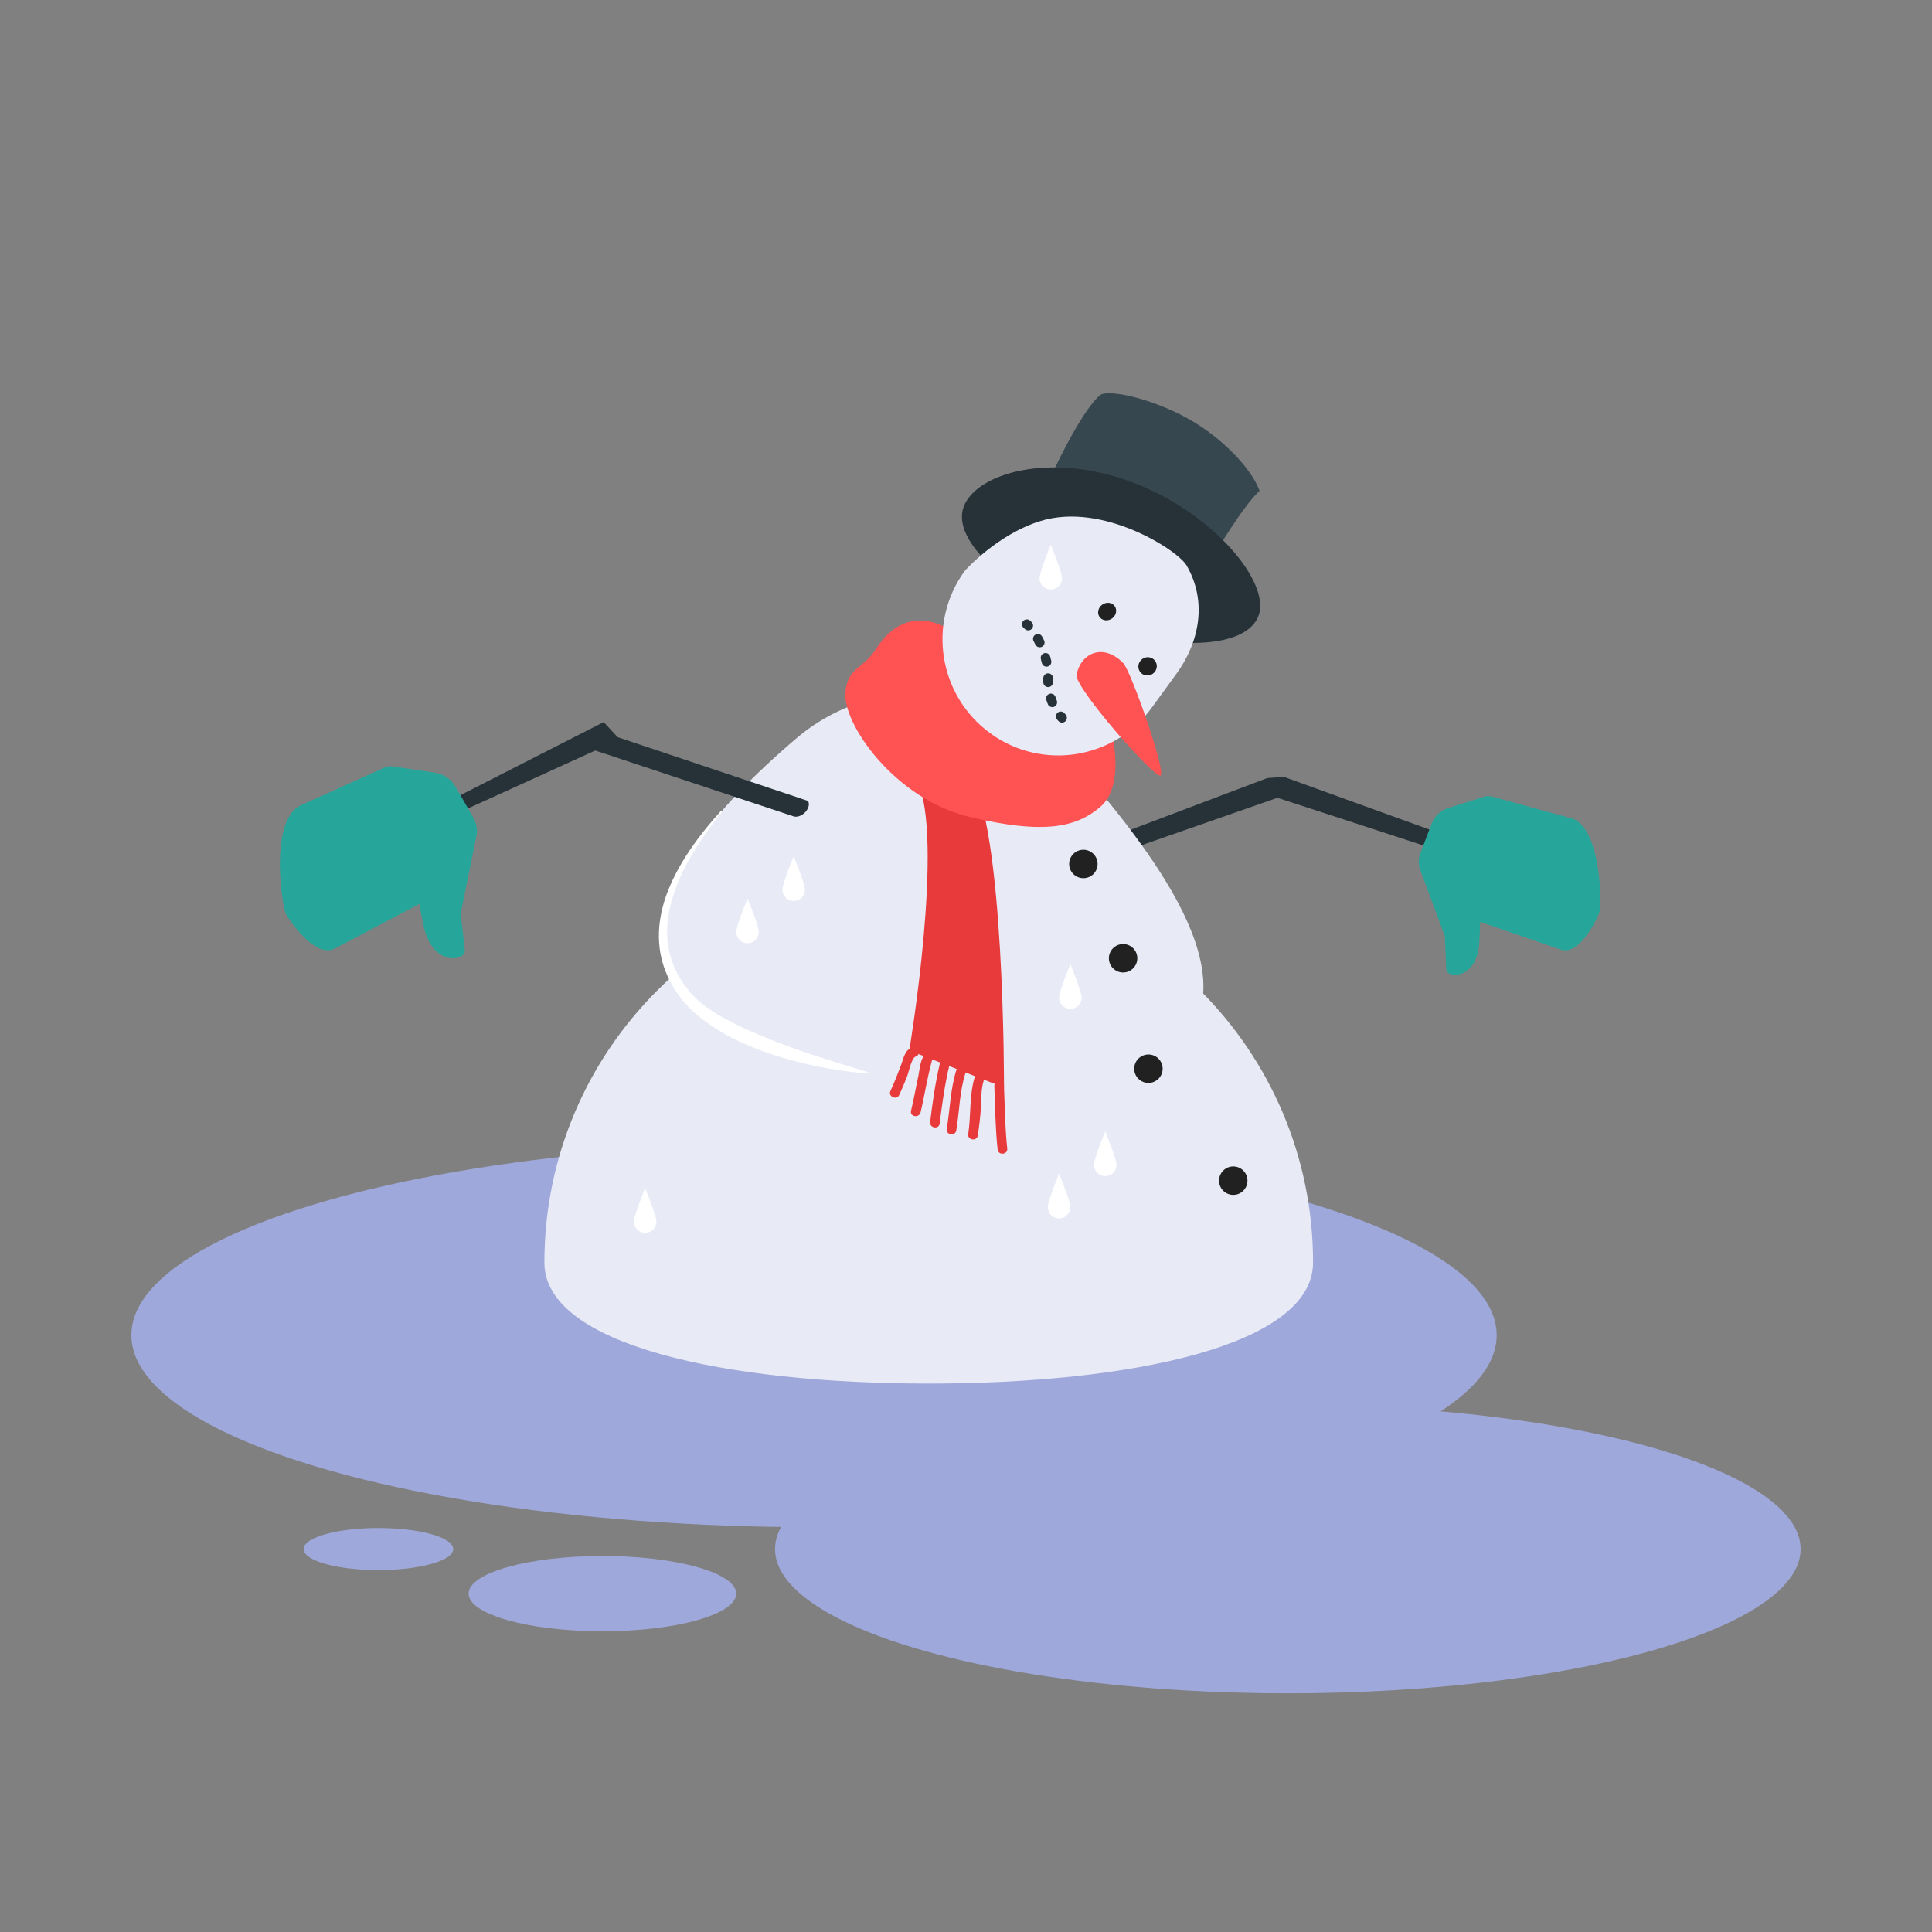 <svg xmlns="http://www.w3.org/2000/svg" width="1000" height="1000" enable-background="new 0 0 1000 1000" viewBox="0 0 1000 1000" style="z-index: 100;"><rect x="0" y="0" width="1000" height="1000" fill="#808080" stroke="none"/><ellipse cx="421.341" cy="691.079" fill="#9FA8DA" rx="353.341" ry="99.391"/><ellipse cx="666.581" cy="801.786" fill="#9FA8DA" rx="265.419" ry="74.66"/><ellipse cx="311.813" cy="824.856" fill="#9FA8DA" rx="69.258" ry="19.481"/><ellipse cx="195.867" cy="801.786" fill="#9FA8DA" rx="38.739" ry="10.897"/><path fill="#263238" d="M746.234,440.706l-85.051-27.771l-83.444,29.137c-3.919-2.274-3.397-8.994-0.495-9.566
			l78.649-29.764l8.653-0.634l84.084,30.431C748.742,432.743,746.234,440.706,746.234,440.706z"/><path fill="#26A69A" d="M807.454,491.36l-41.477-14.205c0,0,0.289-0.877-0.249,10.18
			c-0.584,12.002-6.782,16.998-12.24,17.236c-4.614,0.203-4.892-2.768-4.892-2.768l-0.757-17.264l-13-35.01
			c-0.763-2.59-0.654-5.358,0.311-7.881l5.875-15.361c1.472-3.85,4.624-6.813,8.556-8.047l19.534-6.124
			c1.308-0.159,3.357,0.104,4.583,0.588l40.402,11.06c14.818,5.873,15.11,45.051,13.654,48.723
			C826.299,476.159,817.286,495.258,807.454,491.36z"/><path fill="#E8EAF6" d="M679.639,653.489c0,42.881-94.083,62.647-198.932,62.647
		c-104.85,0-198.933-19.767-198.933-62.647c0-109.867,89.065-198.932,198.933-198.932S679.639,543.622,679.639,653.489z"/><path fill="#E8EAF6" d="M412.328,382.065c-42.895,36.414-93.041,91.225-56.578,134.18
		c36.463,42.957,208.831,64.078,251.727,27.664c42.896-36.412-13.569-105.604-50.032-148.559
		C520.98,352.396,455.222,345.651,412.328,382.065z"/><path fill="#FFF" d="M373.699,420.219c0,0-0.511,0.644-1.469,1.851c-0.965,1.207-2.34,2.984-4.048,5.289
		c-1.716,2.297-3.721,5.143-5.937,8.453c-2.206,3.316-4.549,7.151-6.849,11.457c-2.299,4.302-4.506,9.108-6.307,14.348
		c-1.809,5.229-3.196,10.911-3.652,16.84c-0.427,5.919,0.111,12.076,2.007,17.925c0.898,2.937,2.172,5.772,3.686,8.484
		c1.481,2.731,3.299,5.294,5.276,7.724l1.514,1.8l1.635,1.653l0.863,0.877c0.288,0.297,0.575,0.594,0.866,0.815l1.728,1.45
		c1.09,0.988,2.407,1.888,3.666,2.8c1.235,0.939,2.584,1.748,3.907,2.571c5.327,3.245,10.871,6.031,16.376,8.48
		c5.499,2.464,10.902,4.71,16.108,6.698c2.586,1.033,5.147,1.932,7.625,2.806c2.455,0.942,4.88,1.714,7.188,2.518
		c4.637,1.542,8.9,2.971,12.715,4.134c1.901,0.606,3.679,1.19,5.341,1.666c1.654,0.512,3.174,0.982,4.547,1.407
		c2.749,0.849,4.923,1.473,6.396,1.953c1.477,0.469,2.264,0.72,2.264,0.72l0.007,0.002c0.185,0.059,0.288,0.257,0.229,0.442
		c-0.051,0.16-0.205,0.257-0.365,0.244c0,0-0.824-0.071-2.369-0.203c-1.544-0.143-3.814-0.336-6.685-0.703
		c-2.868-0.383-6.36-0.829-10.331-1.551c-1.994-0.326-4.104-0.725-6.321-1.195c-2.216-0.473-4.566-0.898-6.974-1.532
		c-4.845-1.151-10.071-2.532-15.516-4.321c-5.479-1.676-11.135-3.887-16.883-6.449c-5.725-2.616-11.464-5.816-16.966-9.644
		c-1.373-0.964-2.76-1.909-4.065-3.014c-1.324-1.072-2.67-2.072-3.958-3.342l-1.944-1.817c-0.667-0.606-1.128-1.22-1.703-1.83
		l-1.737-1.938l-1.567-2.046c-2.06-2.748-3.944-5.65-5.467-8.738c-1.553-3.065-2.837-6.269-3.705-9.558
		c-1.837-6.56-2.143-13.338-1.426-19.671c0.762-6.339,2.417-12.281,4.593-17.61c2.149-5.346,4.668-10.155,7.235-14.42
		c2.567-4.269,5.139-8.029,7.538-11.265c2.402-3.233,4.574-5.986,6.444-8.185c1.852-2.211,3.348-3.923,4.377-5.064
		c1.028-1.147,1.577-1.76,1.577-1.76c0.129-0.144,0.351-0.156,0.494-0.027C373.797,419.864,373.813,420.075,373.699,420.219z"/><circle cx="594.424" cy="553.158" r="7.359" fill="#212121"/><circle cx="638.336" cy="611.108" r="7.359" fill="#212121"/><circle cx="560.756" cy="447.197" r="7.358" fill="#212121"/><circle cx="581.312" cy="495.998" r="7.359" fill="#212121"/><path fill="#E83A3A" d="M470.643,543.716l49.023,19.194c0,0,0.407-137.079-17.895-161.931l-27.115,2.902
				C489.068,433.647,470.643,543.716,470.643,543.716z"/><path fill="#E83A3A" d="M519.645 561.679c.421 10.941.518 21.876 1.705 32.773.349 3.198-4.623 3.735-4.972.531-1.188-10.896-1.283-21.832-1.706-32.771C514.549 559.012 519.519 558.456 519.645 561.679L519.645 561.679zM509.163 559.315c-1.478 4.614-1.155 9.418-1.462 14.196-.308 4.774-.873 9.521-1.604 14.246-.494 3.177-5.431 2.38-4.937-.809 1.505-9.708.451-20.347 3.44-29.685C505.581 554.208 510.136 556.276 509.163 559.315L509.163 559.315zM499.718 555.423c-3.079 9.447-3.105 19.854-4.75 29.67-.532 3.169-5.469 2.377-4.935-.809 1.728-10.309 1.894-20.998 5.125-30.912C496.153 550.319 500.709 552.386 499.718 555.423L499.718 555.423zM491.365 551.439c-2.336 9.897-3.773 20.021-4.992 30.108-.387 3.191-5.322 2.388-4.937-.811 1.219-10.086 2.656-20.211 4.993-30.105C487.162 547.521 492.107 548.298 491.365 551.439L491.365 551.439zM481.446 549.895c1.77-.95.638-.499.442.876-.122.852-.439 1.713-.64 2.559-.663 2.75-1.232 5.525-1.805 8.294-.972 4.702-1.821 9.441-2.95 14.108-.753 3.104-5.694 2.33-4.936-.809 1.458-6.021 2.504-12.142 3.811-18.198.678-3.149.987-9.729 4.243-11.482C482.443 543.72 484.247 548.388 481.446 549.895L481.446 549.895zM473.938 546.878c-2.111.66-3.537 7.889-4.251 9.763-1.298 3.411-2.689 6.776-4.228 10.087-1.353 2.918-5.919.88-4.56-2.049 2.113-4.551 3.91-9.218 5.659-13.918 1.208-3.246 1.818-7.375 5.545-8.531C475.163 541.276 477.013 545.925 473.938 546.878L473.938 546.878z"/><path fill="#FF5252" d="M503.329,334.839c-20.977-19.962-38.594-16.607-49.814,0.912
			c-7.017,10.957-14.57,9.336-15.938,22.334c-1.715,16.303,25.463,55.529,64.219,64.752c39.235,9.336,55.433,5.199,67.689-5.16
			c15.842-13.39,3.241-51.521,1.262-52.01c-4.093-4.389-31.099,34.729-56.767-0.49C501.142,347.561,503.329,334.839,503.329,334.839
			z"/><g><path fill="#37474F" d="M612.473,315.052c0,0,26.556-49.324,39.483-60.976
			c-3.986-11.438-19.744-27.857-37.054-37.401c-19.75-10.89-40.673-14.99-45.358-12.342c-14.293,12.631-35.188,63.953-35.188,63.953
			L612.473,315.052z"/><path fill="#263238" d="M498.779,262.349c-6.42,17.389,22.547,44.102,64.699,59.663
			c42.153,15.564,81.527,14.085,87.948-3.304c6.419-17.387-23.934-53.801-66.088-69.363
			C543.187,233.78,505.198,244.962,498.779,262.349z"/><path fill="#E8EAF6" d="M512.596,379.571L512.596,379.571c26.673,19.416,64.036,13.531,83.451-13.143
			l12.811-17.602c12.057-16.564,16.125-37.688,5.234-56.279c-4.462-7.617-43.179-32.908-75.638-22.841
			c-22.531,6.988-39.102,25.778-39.102,25.778C479.79,322.362,485.719,360.009,512.596,379.571z"/><path fill="#FF5252" d="M600.671,401.41c-3.118,1.575-44.372-45.376-43.428-51.981
			c0.456-3.186,2.635-8.917,8.32-11.145c5.686-2.229,11.707,0.617,15.806,4.923C585.468,347.512,603.786,399.835,600.671,401.41z"/><path fill="#263238" d="M532.208 326.284c-.642 0-1.283-.246-1.771-.736-.209-.209-.419-.411-.63-.602-1.022-.927-1.1-2.508-.172-3.531.927-1.022 2.508-1.1 3.531-.172.272.247.544.506.814.777.974.979.971 2.561-.007 3.536C533.484 326.042 532.846 326.284 532.208 326.284zM544.658 366.018c-.992 0-1.93-.593-2.321-1.57-.283-.706-.545-1.44-.78-2.182-.416-1.316.314-2.721 1.631-3.137 1.32-.416 2.721.315 3.137 1.631.197.623.417 1.237.653 1.827.514 1.281-.108 2.737-1.39 3.251C545.282 365.96 544.967 366.018 544.658 366.018zM542.514 355.641c-1.34 0-2.449-1.062-2.497-2.411-.015-.43-.021-.831-.021-1.201 0-.41.008-.779.02-1.106.049-1.379 1.184-2.453 2.587-2.41 1.38.049 2.458 1.208 2.41 2.587-.01.276-.016.588-.017.932 0 .312.005.654.019 1.02.049 1.38-1.03 2.538-2.41 2.587C542.574 355.641 542.544 355.641 542.514 355.641zM541.68 345.073c-1.144 0-2.176-.79-2.437-1.953-.146-.652-.309-1.302-.487-1.948-.368-1.331.414-2.708 1.745-3.075 1.328-.368 2.708.414 3.075 1.745.2.723.383 1.452.547 2.182.302 1.347-.544 2.685-1.892 2.987C542.046 345.053 541.862 345.073 541.68 345.073zM538.168 335.05c-.927 0-1.817-.518-2.25-1.407-.296-.608-.604-1.203-.921-1.78-.666-1.21-.225-2.73.985-3.396 1.21-.667 2.73-.224 3.396.985.357.649.703 1.318 1.036 2.002.604 1.242.087 2.738-1.154 3.342C538.907 334.969 538.535 335.05 538.168 335.05zM549.706 374.036c-.668 0-1.336-.267-1.828-.795-.252-.271-.496-.544-.732-.819-.901-1.046-.784-2.625.263-3.525 1.045-.902 2.625-.784 3.525.262.194.225.394.45.601.671.942 1.01.887 2.592-.123 3.533C550.929 373.814 550.317 374.036 549.706 374.036z"/><ellipse cx="573.045" cy="316.565" fill="#212121" rx="4.38" ry="4.816" transform="rotate(53.516 573.061 316.566)"/><ellipse cx="593.993" cy="344.888" fill="#212121" rx="4.691" ry="4.817" transform="rotate(53.511 593.977 344.887)"/></g><g><path fill="#263238" d="M231.619,415.04c-1.428,1.037-1.978,2.965-1.219,4.634
			c0.867,1.903,3.114,2.743,5.018,1.879l72.67-33.089l103.07,34.217c5.026,0.629,9.108-5.701,6.913-8.174l-98.362-32.938
			l-7.249-7.824l-80.182,40.91C232.041,414.763,231.821,414.893,231.619,415.04z"/><path fill="#26A69A" d="M173.826,490.694l43.33-22.868c0,0-0.47-0.917,2.038,11.196
			c2.723,13.148,10.432,17.59,16.497,16.908c5.129-0.575,4.923-3.902,4.923-3.902l-2.156-19.189l8.288-40.903
			c0.395-2.991-0.206-6.028-1.707-8.646l-9.146-15.942c-2.293-3.993-6.286-6.721-10.841-7.4l-22.627-3.378
			c-1.47,0.052-3.688,0.695-4.956,1.441l-42.688,19.209c-15.342,9.051-8.878,52.352-6.636,56.153S163.647,496.698,173.826,490.694z"/></g><g><path fill="#FFF" d="M416.643 460.487c0 3.225-2.614 5.838-5.838 5.838s-5.838-2.613-5.838-5.838 5.838-17.316 5.838-17.316S416.643 457.263 416.643 460.487zM549.706 299.304c0 3.225-2.614 5.839-5.838 5.839-3.225 0-5.839-2.614-5.839-5.839 0-3.224 5.839-17.314 5.839-17.314S549.706 296.08 549.706 299.304zM392.748 482.378c0 3.225-2.614 5.838-5.838 5.838-3.225 0-5.838-2.613-5.838-5.838s5.838-17.315 5.838-17.315S392.748 479.153 392.748 482.378zM577.91 602.918c0 3.224-2.614 5.838-5.838 5.838-3.224 0-5.838-2.614-5.838-5.838 0-3.225 5.838-17.315 5.838-17.315S577.91 599.693 577.91 602.918zM559.854 516.372c0 3.225-2.614 5.839-5.838 5.839-3.225 0-5.838-2.614-5.838-5.839 0-3.224 5.838-17.314 5.838-17.314S559.854 513.148 559.854 516.372zM339.765 632.314c0 3.224-2.614 5.839-5.838 5.839-3.224 0-5.838-2.615-5.838-5.839 0-3.225 5.838-17.315 5.838-17.315S339.765 629.09 339.765 632.314zM554.016 624.809c0 3.224-2.614 5.838-5.838 5.838-3.225 0-5.838-2.614-5.838-5.838 0-3.225 5.838-17.315 5.838-17.315S554.016 621.584 554.016 624.809z"/></g></svg>